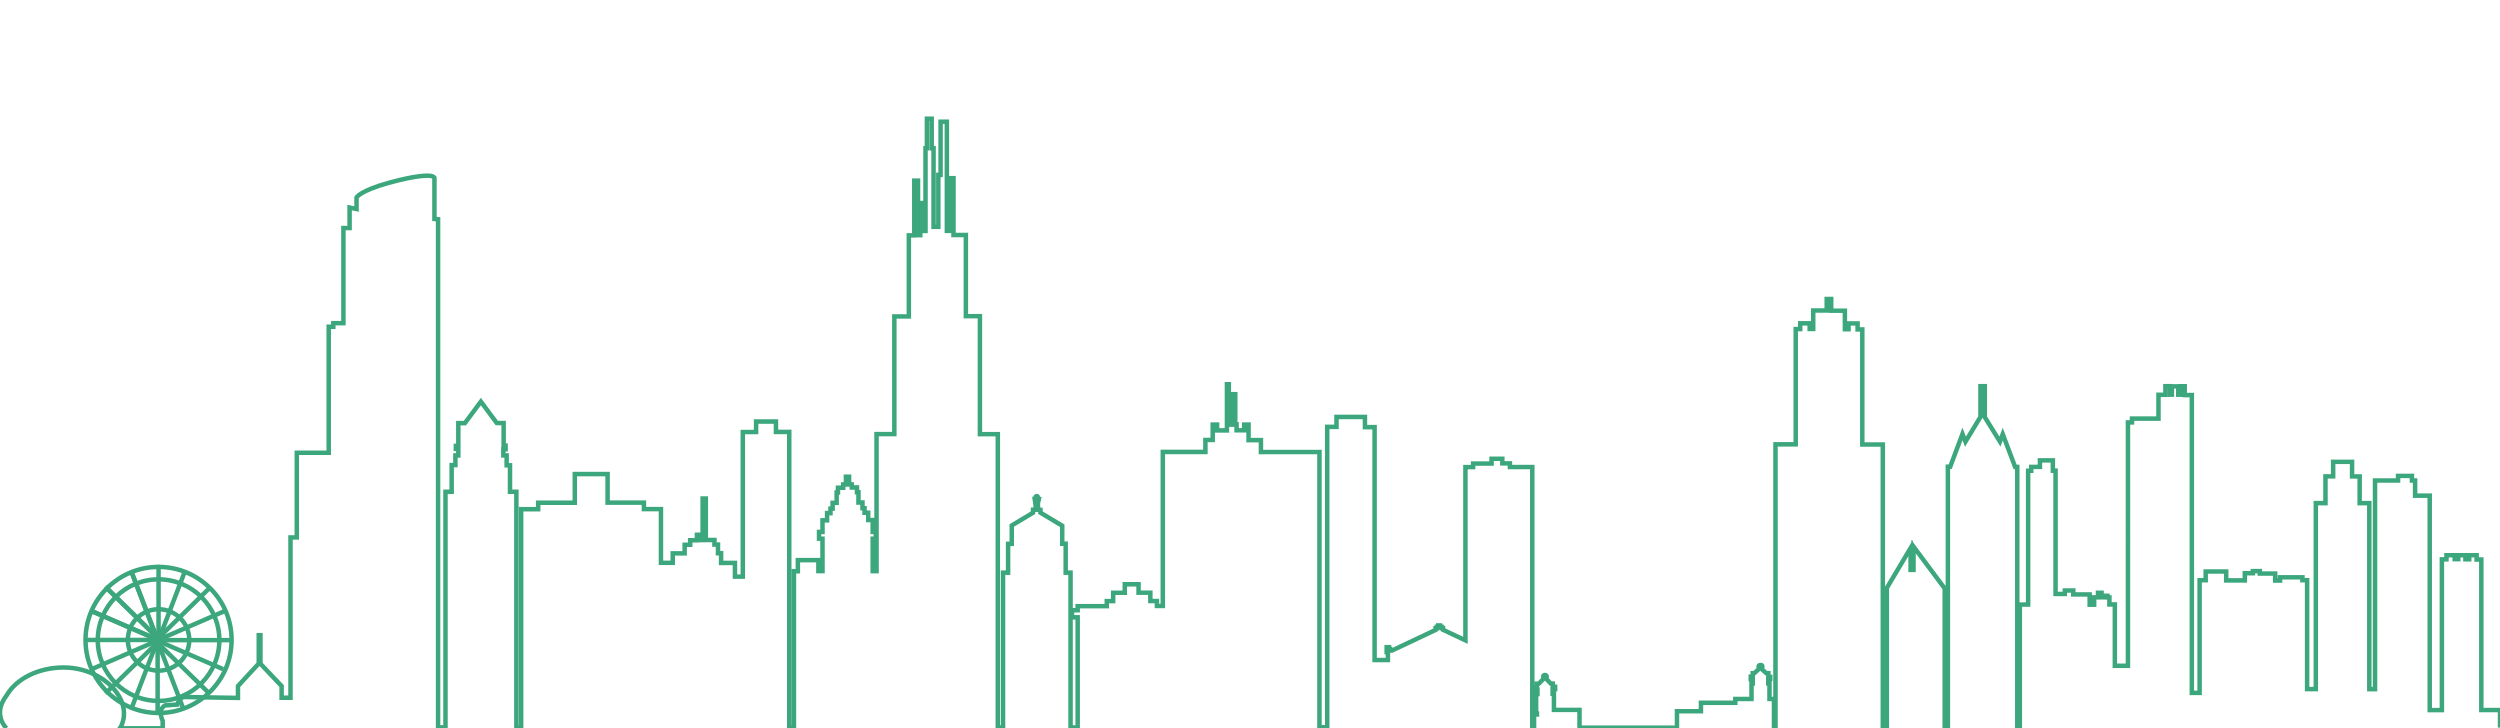 <?xml version="1.0" encoding="utf-8"?>
<!-- Generator: Adobe Illustrator 16.0.4, SVG Export Plug-In . SVG Version: 6.00 Build 0)  -->
<!DOCTYPE svg PUBLIC "-//W3C//DTD SVG 1.1//EN" "http://www.w3.org/Graphics/SVG/1.1/DTD/svg11.dtd">
<svg version="1.1" id="Layer_1" xmlns="http://www.w3.org/2000/svg" xmlns:xlink="http://www.w3.org/1999/xlink" x="0px" y="0px"
	 width="556.193px" height="162.033px" viewBox="0 0 556.193 162.033" enable-background="new 0 0 556.193 162.033"
	 xml:space="preserve">
<g>
	<line fill="none" stroke="#3CA67D" stroke-miterlimit="10" x1="20.367" y1="135.948" x2="35.276" y2="142.414"/>
	<line fill="none" stroke="#3CA67D" stroke-miterlimit="10" x1="23.451" y1="130.549" x2="35.064" y2="141.915"/>
</g>
<line fill="none" stroke="#3CA67D" stroke-miterlimit="10" x1="29.261" y1="127.236" x2="35.068" y2="142.414"/>
<path fill="none" stroke="#3CA67D" stroke-miterlimit="10" d="M1.444,162.033c0,0-3.25-3.033,0-7.283
	c2.25-3.875,7.25-6.25,12.75-6.25s10.5,2.908,12.5,6.767s0,6.767,0,6.767h9.5v-1.658c0,0-0.271-0.514-0.438-1.5
	c-0.215-1.271,0.938-1.938,0.938-1.938l2.75-0.188c0,0,0.358-1.68,1.679-1.68s11.821,0.196,11.821,0.196v-2.642l4.625-5v-6.312
	h0.375v6.354l4.708,4.959v2.604h1.979v-35.665h1.397V100.73h7.104V72.689h1.021v-0.792h2.249V50.731h1.375v-4.562l1.541,0.333
	v-2.562c0,0,0.729-1.479,7.125-3.25s8.812-1.667,9.458-1.542s0.75,0.417,0.75,0.417v9.146l0.812,0.062v113.056h1.647v-52.415h1.375
	v-5.938h0.833v-2.146h0.646V99.87h-0.542v-0.667h0.542V94.14h1.458l3.562-4.792l3.542,4.771h1.521v5.021h0.437v0.812h-0.5v1.375
	h0.729v2.188h0.75v5.896h1.417v52.438h1.062v-48.566h3.792v-1.438h8.145v-6.376h7.292v6.354h8.083v1.438h3.792v11.96h2.625v-2.104
	h2.646v-1.917h1.229v-1h1.5v-1.229h0.98v1.188h0.292v-9.252h0.708v9.229h1.917v1.021h0.792v1.916h0.688v2.167h3.084v3.043h1.749
	V96.117h2.958v-2.333h4.417v2.312h2.958v65.792h1.042v-34.792h0.875v-2.479h4.563v2.438h0.917v-7.209h-0.771v-1.5h0.771v-2.583
	h1.021v-1.605h0.75v-1h0.479v-1.292h0.896v-2.292h0.292v-1.062h1.167v-0.729h0.604v-1.729h0.708v1.729h0.604v0.666h1.146v1.062
	h0.333v2.292h0.896v1.271h0.458v1h0.813v1.626h1v2.646h0.688v1.5h-0.687v7.228h0.854v-30.5h3.959V70.404h3.229V52.363h1.209V40.196
	h0.833v12.125h0.5v-7.146h0.729v6.208h0.438V32.967h0.312v-6.562h1.062v6.583h0.417v17.48h1.062V38.906h0.5V27.072h1.395v24.292
	h0.814v-11.73h0.667V52.28h2.75v18.063h3.125v26.249h3.979v65.25h1.166v-34.436h1.125v-6.416h0.812v-4.087l4.729-2.832v-0.667h0.667
	l-0.146-1.458l-0.146-0.959l0.417-0.021c0,0-0.458-0.542,0-0.604s0.208,0.584,0.208,0.584l0.312,0.041l-0.229,1l0.042,1.417
	l0.521,0.021v0.625l4.854,2.917v4h0.771v6.438h1.083v34.439h1.583v-24.5h-1.271v-1.583h1.271v-0.898h6.48v-1.127h1.417v-1.854h2.583
	v-1.898h3.063v1.875h2.625v1.854h1.458v1.104h1.312v-34.27h9.479v-2.667h1.625v-3.417h0.979v1.292h2.187V85.485h0.417v8.979h0.958
	v-6.771h0.479v6.708h0.291v1.333h1.688v-1.271h0.979v3.458h2.751v2.646h13.021v61.229h1.728V94.966h2.061v-2.208h6.332v2.271h2.146
	v51.81h2.958v-1.75h-0.272v-1.104h0.521v0.418h0.23v0.333h0.417l9.708-4.583v-0.375h0.292v-0.334h0.312v-0.291h0.375v0.291h0.354
	v0.292h0.334v0.375l4.979,2.354v-38.543h1.708v-0.792h4.104v-1.062h2.396v1.021h1.688v0.812h4.979v57.916h0.395v-2.125h-0.27v-0.729
	h0.916v-0.208h-0.438v-0.688h0.25v-3.646h0.293v-1h-0.5v-0.521h0.375v-0.792h0.417l1.125-1.146c0,0-0.417-0.792,0.25-0.792
	s0.271,0.834,0.271,0.834l1.041,1.083h0.438v0.708h0.521v0.52h-0.562v1.021h0.292v1.917v1.688h5.689v3.957h21.685v-3.667h5.334
	v-1.875h7.646V155.5h3.604v-3.438h0.271v-0.979h-0.438v-0.541h0.438v-0.771h0.354l1.084-1c0,0-0.458-0.833,0.312-0.833
	s0.188,0.854,0.188,0.854l1.083,0.979h0.458v0.834h0.417v0.438h-0.438v1h0.271v3.458h1v6.291h0.334V98.853h4.501V73.207h1v-1.271
	h2.104v1.25h0.792v-4.104h3V66.52h1v2.604h3.042v4.125h0.812v-1.292h2.021v1.333h1.041v25.604h4.562v62.979h0.896v-31.062
	l5.291-8.896v4.875h0.646v-5.188l6.938,9.312v30.916h0.707v-57.997h0.521l2.728-7.292l0.666,1.729l3.334-5.521v-6.833h0.96v6.875
	l3.375,5.459l0.625-1.667l2.75,7.292h0.479v57.938h0.564v-27.311h1.854v-29.771h0.687v-0.854h1.938v-1.459h2.875v2.292h0.604v27.438
	h2.064v-0.771h1.875v0.875h3.646v2.271h1v-1.625h0.854v-1.021h0.792v1h0.812v-0.334h0.5v0.375h0.438v1.562h1.207v13.646h2.915
	V93.981h0.897v-0.854h5.896v-5.292h1.542v-1.917h1.021v1.896h0.417V85.96h1.417v1.854h0.5v-1.875h0.938v1.958h1.583v66.251h1.729
	v-25.062h1.353v-1.938h4.562v1.979h4.145v-1.604h1.792v-0.459h1.542v0.542h3.419v1.562h1.083v-0.729h4.979v0.646h1.042v24.229h1.938
	v-41.375h2.148v-5.959h1.709v-3.229h4.208v3.25h1.688v5.938h2.146v41.377h1.273v-46.415h5.126v-1.021h3.083v1.021h0.708v3.375h3.25
	v47.708h2.707v-33.54h1.021v-0.916h1.833v0.875h0.792v-0.875h1.583v0.896h0.855v-0.896h1.646v0.958h1.042v33.479h4.167v3.917"/>
<circle fill="none" stroke="#3CA67D" stroke-miterlimit="10" cx="35.276" cy="142.375" r="16.25"/>
<circle fill="none" stroke="#3CA67D" stroke-miterlimit="10" cx="35.276" cy="142.414" r="13.523"/>
<circle fill="none" stroke="#3CA67D" stroke-miterlimit="10" cx="35.276" cy="142.375" r="6.835"/>
<line fill="none" stroke="#3CA67D" stroke-miterlimit="10" x1="35.276" y1="142.375" x2="19.026" y2="142.375"/>
<line fill="none" stroke="#3CA67D" stroke-miterlimit="10" x1="51.318" y1="142.414" x2="35.068" y2="142.414"/>
<g>
	<g>
		<line fill="none" stroke="#3CA67D" stroke-miterlimit="10" x1="49.648" y1="148.88" x2="34.739" y2="142.414"/>
		<line fill="none" stroke="#3CA67D" stroke-miterlimit="10" x1="46.564" y1="154.279" x2="34.951" y2="142.913"/>
	</g>
	<line fill="none" stroke="#3CA67D" stroke-miterlimit="10" x1="40.754" y1="157.592" x2="34.947" y2="142.414"/>
</g>
<g>
	<g>
		<line fill="none" stroke="#3CA67D" stroke-miterlimit="10" x1="20.367" y1="148.88" x2="35.276" y2="142.414"/>
		<line fill="none" stroke="#3CA67D" stroke-miterlimit="10" x1="23.451" y1="154.279" x2="35.064" y2="142.913"/>
	</g>
	<line fill="none" stroke="#3CA67D" stroke-miterlimit="10" x1="29.261" y1="157.592" x2="35.068" y2="142.414"/>
</g>
<g>
	<g>
		<line fill="none" stroke="#3CA67D" stroke-miterlimit="10" x1="49.978" y1="135.948" x2="35.068" y2="142.414"/>
		<line fill="none" stroke="#3CA67D" stroke-miterlimit="10" x1="46.894" y1="130.549" x2="35.28" y2="141.915"/>
	</g>
	<line fill="none" stroke="#3CA67D" stroke-miterlimit="10" x1="41.084" y1="127.236" x2="35.276" y2="142.414"/>
</g>
<g>
	<g>
		<line fill="none" stroke="#3CA67D" stroke-miterlimit="10" x1="20.367" y1="135.948" x2="35.276" y2="142.414"/>
		<line fill="none" stroke="#3CA67D" stroke-miterlimit="10" x1="23.451" y1="130.549" x2="35.064" y2="141.915"/>
	</g>
	<line fill="none" stroke="#3CA67D" stroke-miterlimit="10" x1="29.261" y1="127.236" x2="35.068" y2="142.414"/>
</g>
<line fill="none" stroke="#3CA67D" stroke-miterlimit="10" x1="35.276" y1="125.664" x2="35.276" y2="141.914"/>
<line fill="none" stroke="#3CA67D" stroke-miterlimit="10" x1="35.068" y1="142.414" x2="35.068" y2="158.664"/>
</svg>

